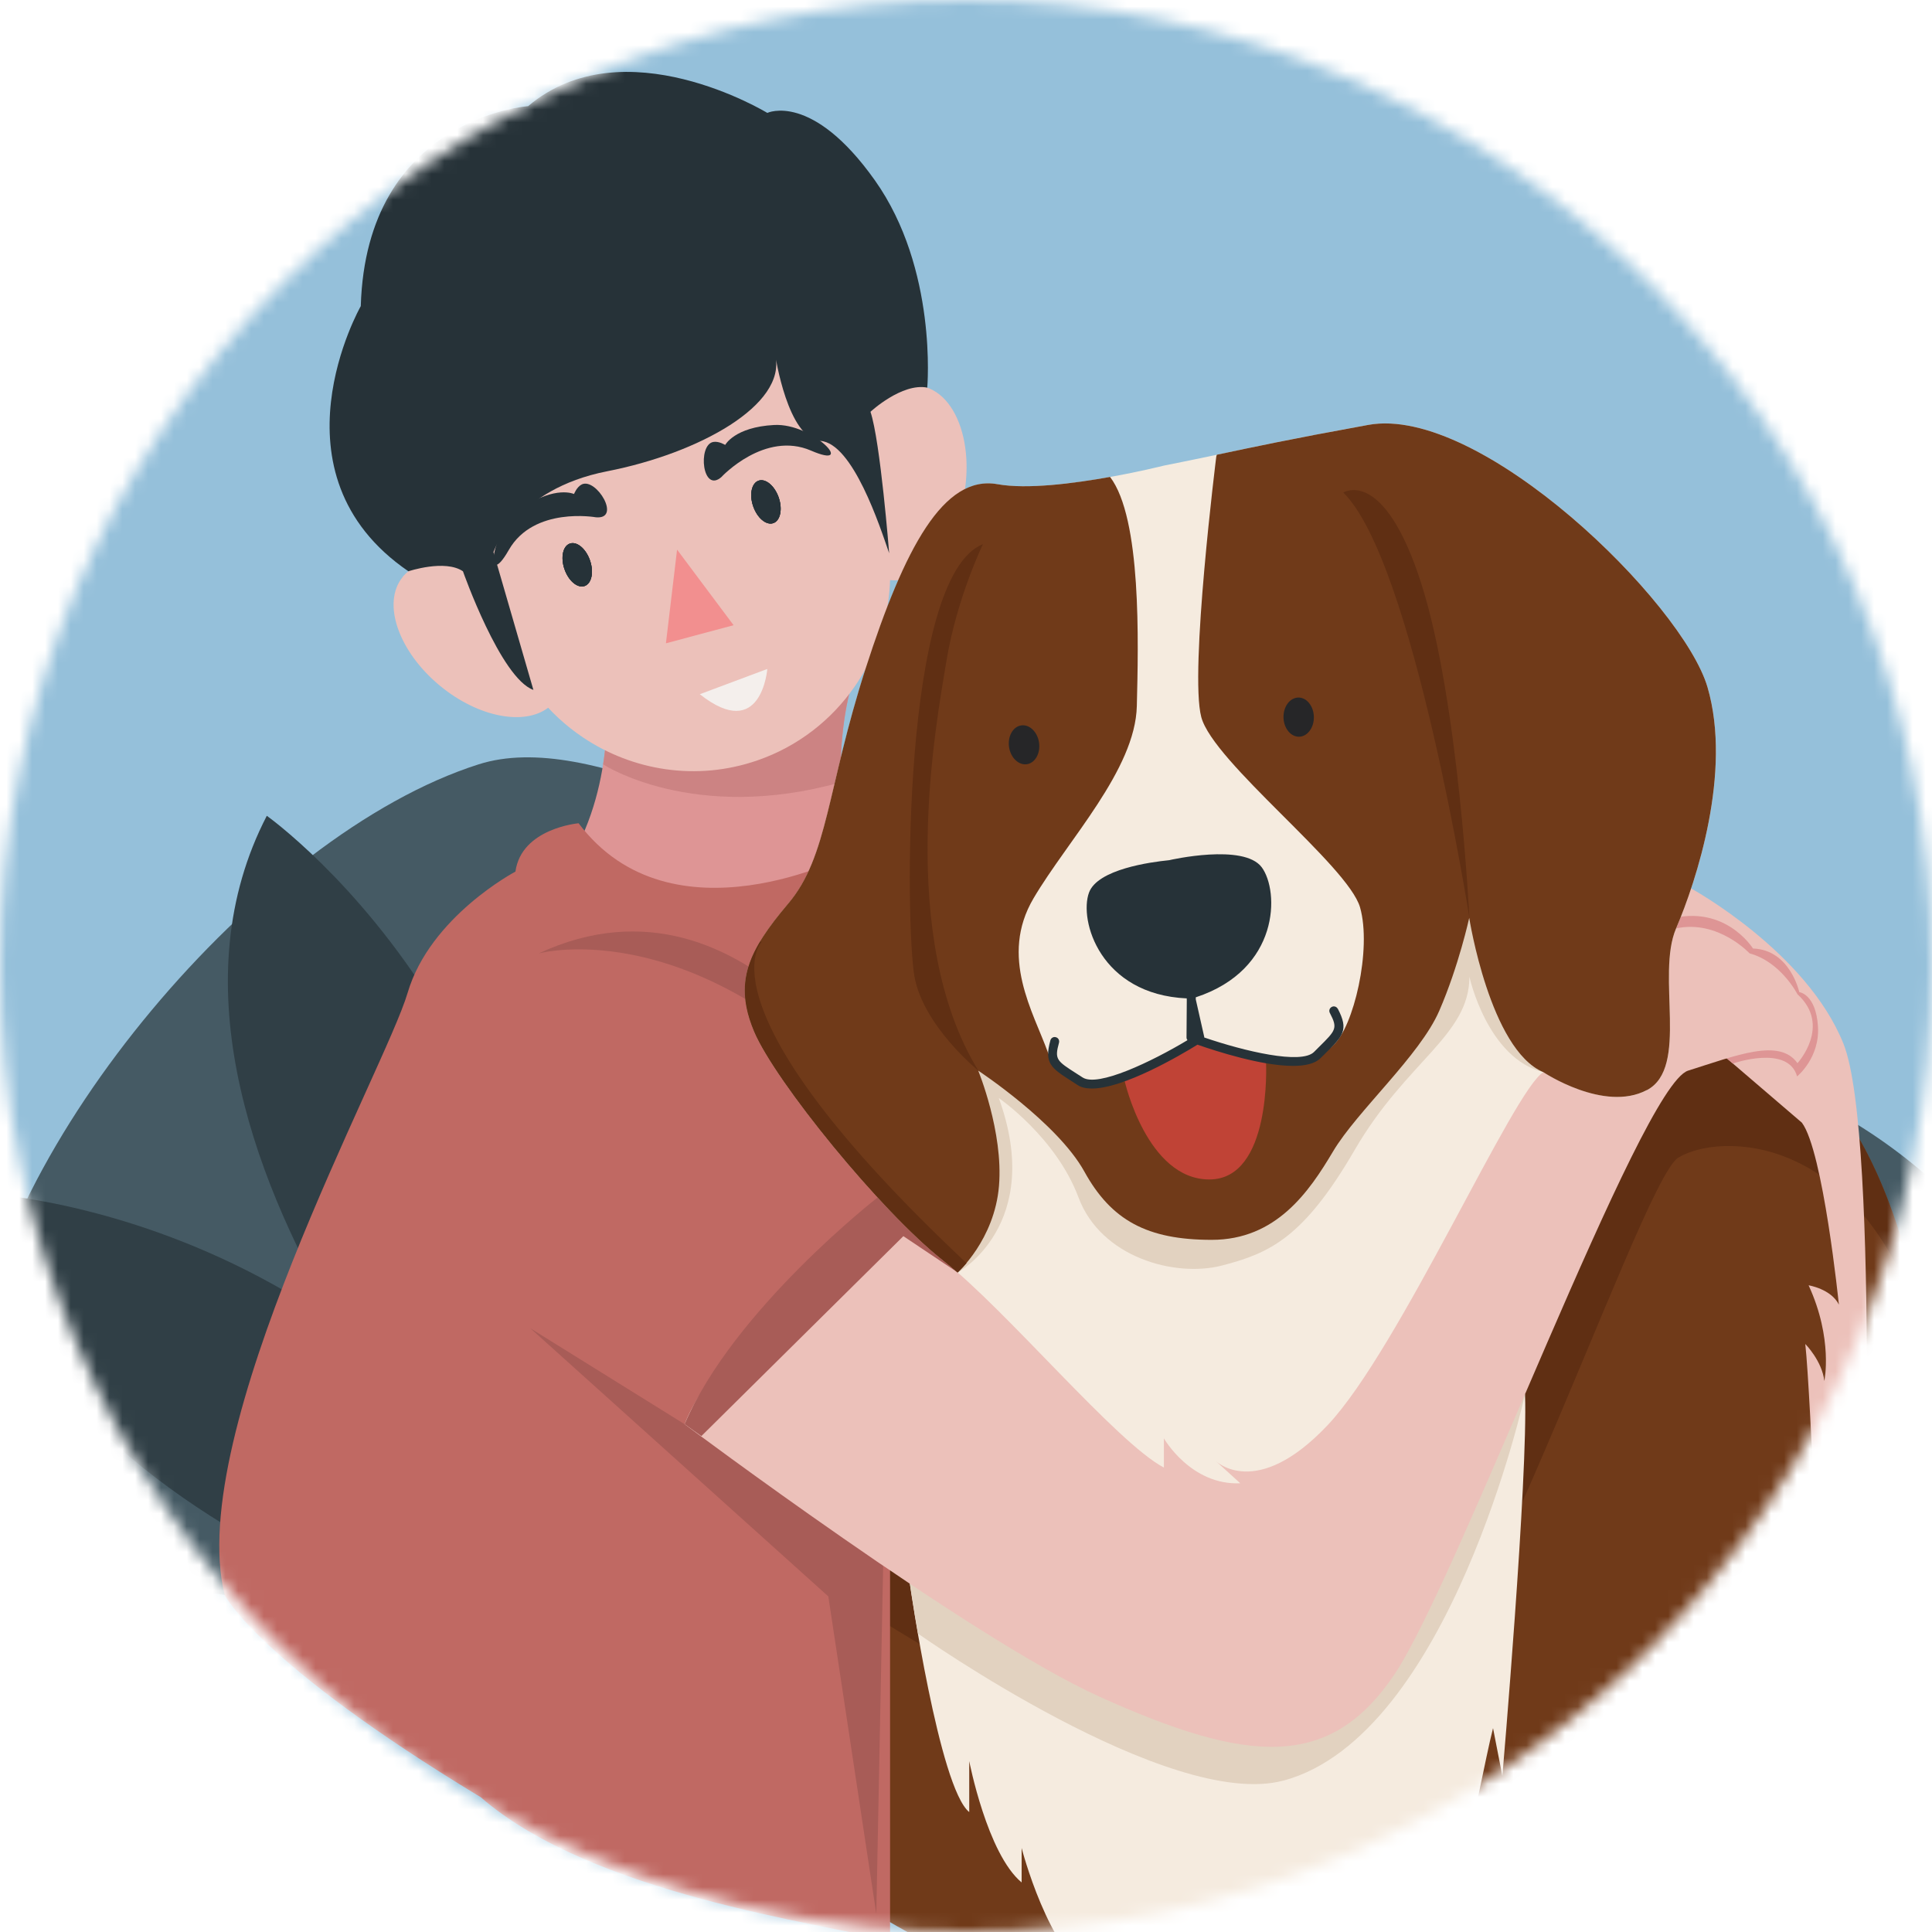 <svg width="150" height="150" viewBox="0 0 150 150" fill="none" xmlns="http://www.w3.org/2000/svg">
<mask id="mask0_1862_2277" style="mask-type:alpha" maskUnits="userSpaceOnUse" x="0" y="0" width="150" height="150">
<circle cx="75" cy="75" r="75" fill="#D9D9D9"/>
</mask>
<g mask="url(#mask0_1862_2277)">
<circle cx="79.884" cy="83.372" r="91.046" fill="#95C0DA"/>
<path d="M20.017 124.056C20.017 124.056 -3.683 123.331 -2.009 106.252C-0.335 89.173 20.01 64.789 37.172 59.34C54.335 53.891 93.154 91.615 119.84 83.243C146.526 74.87 177.572 115.684 150.537 124.405C123.503 133.126 122.707 150.568 96.942 145.336C71.177 140.103 38.268 121.963 20.017 124.056Z" fill="#455A64"/>
<path d="M48.035 130.399C48.035 130.399 1.18 120.848 -2.009 92.599C-2.009 92.599 32.407 93.527 48.035 130.406V130.399Z" fill="#303F46"/>
<path d="M41.254 122.599C41.254 122.599 7.633 88.587 20.715 63.338C20.715 63.338 48.789 83.257 41.254 122.599Z" fill="#303F46"/>
<path d="M68.038 148.594C68.038 148.594 91.41 163.65 113.213 156.324C135.015 148.998 137.282 127.894 150.538 124.405C150.538 124.405 153.154 84.791 133.619 79.322L68.568 121.566L68.038 148.601V148.594Z" fill="#703A19"/>
<path d="M133.619 79.322L68.568 121.566L68.484 125.863C68.484 125.863 94.549 142.377 103.445 139.935C112.34 137.494 127.166 91.796 130.305 89.877C133.445 87.959 144.329 87.784 149.261 103.133C149.261 103.133 149.261 103.133 149.261 103.14C147.398 92.787 143.143 81.994 133.612 79.322H133.619Z" fill="#602F13"/>
<path d="M70.64 122.961C70.64 122.961 72.921 138.826 75.251 140.689V136.733C75.251 136.733 76.647 143.94 79.319 146.152V143.48C79.319 143.48 81.412 151.622 84.9 153.477V151.036C84.9 151.036 88.968 156.498 92.107 158.012V155.57C92.107 155.57 95.944 162.198 102.572 162.429L101.177 160.105C101.177 160.105 102.921 162.317 107.575 158.71C112.228 155.103 114.754 138.708 115.919 134.173L116.644 137.891C116.644 137.891 118.647 114.645 118.402 108.247C118.402 108.247 99.788 125.452 91.068 121.615C82.347 117.777 70.647 122.954 70.647 122.954L70.64 122.961Z" fill="#F5EBDF"/>
<path d="M99.649 138.247C112.577 134.759 118.402 108.254 118.402 108.254C118.402 108.254 99.788 125.459 91.067 121.622C82.347 117.784 70.647 122.961 70.647 122.961C70.647 122.961 70.877 124.58 71.274 126.833C71.274 126.833 90.802 140.633 99.656 138.24L99.649 138.247Z" fill="#E2D2C0"/>
<path d="M47.105 54.827C47.105 54.827 47.684 63.366 42.515 69.059C42.515 69.059 51.633 80.801 58.791 81.038C65.943 81.268 66.64 73.482 66.64 73.482C66.64 73.482 63.48 59.292 66.64 51.659L47.105 54.827Z" fill="#DE9595"/>
<path d="M47.105 54.826C47.105 54.826 47.238 56.731 46.826 59.347C46.826 59.347 53.831 63.931 65.238 60.749C65.238 57.505 65.58 54.219 66.64 51.666L47.105 54.833V54.826Z" fill="#CC8383"/>
<path d="M74.874 38.285C75.027 37.364 75.076 36.471 75.027 35.619C74.894 33.268 74.022 31.322 72.683 30.443C72.327 30.212 71.943 30.045 71.525 29.975C69.557 29.64 67.534 31.35 66.383 34.05C66.041 34.859 65.769 35.752 65.609 36.708C64.904 40.866 66.404 44.584 68.964 45.024C69.013 45.031 69.062 45.024 69.111 45.038C71.629 45.338 74.19 42.366 74.881 38.291L74.874 38.285Z" fill="#ECC1BA"/>
<path d="M31.268 44.794C29.622 46.803 30.934 50.598 34.192 53.27C37.157 55.698 40.708 56.354 42.564 54.945C42.752 54.805 42.927 54.652 43.073 54.464C44.72 52.454 43.408 48.659 40.15 45.987C39.306 45.296 38.413 44.752 37.527 44.354C34.987 43.21 32.482 43.301 31.262 44.794H31.268Z" fill="#ECC1BA"/>
<path d="M58.792 59.041C61.987 57.938 64.569 55.88 66.355 53.306C69.048 49.426 69.934 44.375 68.281 39.568L62.002 21.359L33.041 31.343L39.32 49.552C40.45 52.831 42.592 55.461 45.264 57.254C49.115 59.836 54.076 60.666 58.792 59.041Z" fill="#ECC1BA"/>
<path d="M56.038 37.008C56.038 37.008 59.373 33.435 62.966 34.984C66.559 36.54 63.168 32.836 60.105 32.996C57.035 33.157 56.303 34.545 56.303 34.545C56.303 34.545 55.807 34.231 55.368 34.315C54.147 34.559 54.531 38.389 56.045 37.008H56.038Z" fill="#263238"/>
<path d="M46.256 40.161C46.256 40.161 41.442 39.303 39.502 42.701C37.563 46.099 38.051 41.103 40.597 39.394C43.151 37.685 44.567 38.355 44.567 38.355C44.567 38.355 44.777 37.803 45.174 37.608C46.297 37.071 48.293 40.364 46.249 40.161H46.256Z" fill="#263238"/>
<path d="M54.334 53.899L59.574 51.938C59.574 51.938 59.127 57.694 54.334 53.899Z" fill="#F4EFEC"/>
<path d="M38.315 42.854C38.315 42.854 40.011 37.985 47.141 36.589C54.264 35.194 61.066 31.44 60.194 27.603C60.194 27.603 61.164 34.057 63.69 34.231C66.215 34.406 68.315 40.866 69.034 42.952C69.034 42.952 68.35 34.245 67.583 31.971C67.583 31.971 70.017 29.71 71.992 30.094C71.992 30.094 72.808 20.885 67.924 13.999C63.041 7.113 59.573 8.766 59.573 8.766C59.573 8.766 48.417 1.964 41.001 8.243C41.001 8.243 28.443 9.115 28.011 23.766C28.011 23.766 20.601 36.757 31.708 44.354C31.708 44.354 34.548 43.406 35.943 44.354C35.943 44.354 38.866 52.657 41.413 53.564L38.308 42.854H38.315Z" fill="#263238"/>
<path d="M44.93 63.917C44.93 63.917 40.486 64.294 40.018 67.671C40.018 67.671 33.39 71.159 31.646 77.089C29.902 83.019 14.301 111.168 17.441 123.837C17.441 123.837 20.016 129.07 37.324 139.535C45.996 147.091 63.753 149.302 69.104 150.698V94.008L65.944 66.352C65.944 66.352 52.165 73.538 44.923 63.917H44.93Z" fill="#C06963"/>
<path d="M53.148 110.571L41.176 103.127L64.311 123.945L68.036 148.594L68.567 121.566L53.148 110.571Z" fill="#A85C57"/>
<path d="M41.817 74.027C41.817 74.027 54.592 70.454 69.103 87.199C69.103 87.199 58.387 66.317 41.817 74.027Z" fill="#A85C57"/>
<path d="M131.301 68.982C131.301 68.982 140.253 73.866 143.127 81.038C146.001 88.21 144.613 127.531 144.613 127.531C144.613 127.531 142.569 129.324 141.474 130.615C141.474 130.615 140.594 108.184 140.162 104.347C140.162 104.347 141.467 105.659 141.641 107.222C141.641 107.222 142.339 103.963 140.42 99.791C140.42 99.791 142.164 100.07 142.771 101.291C142.771 101.291 141.55 89.347 139.897 87.163L127.688 76.698C127.688 76.698 128.713 69.624 131.294 68.975L131.301 68.982Z" fill="#ECC1BA"/>
<path d="M139.527 83.57C139.527 83.57 141.306 82.133 141.146 79.684C140.985 77.173 139.694 77.026 139.694 77.026C139.694 77.026 138.983 73.74 136.101 73.642C136.101 73.642 133.778 69.903 129.104 71.515C128.113 73.775 127.688 76.705 127.688 76.705L134.532 82.573C134.532 82.573 138.829 81.066 139.527 83.577V83.57Z" fill="#DE9595"/>
<path d="M53.148 110.57C53.148 110.57 75.362 127.217 85.367 131.731C96.948 136.963 103.276 137.431 108.272 129.987C113.274 122.543 127.339 84.289 131.065 83.124C134.783 81.959 138.16 80.563 139.555 82.545C139.555 82.545 142.228 79.635 139.555 77.194C139.555 77.194 138.279 74.682 135.837 74.019C135.837 74.019 133.395 71.382 130.137 72.08C126.879 72.777 117.809 83.012 114.09 89.403C110.372 95.801 99.537 112.545 95.532 111.61C91.528 110.675 69.111 92.305 69.111 92.305C69.111 92.305 55.59 104.166 53.155 110.563L53.148 110.57Z" fill="#ECC1BA"/>
<path d="M54.453 111.498L70.137 95.975L74.358 98.8L68.141 92.968C68.141 92.968 56.923 101.703 53.155 110.57L54.453 111.498Z" fill="#A85C57"/>
<path d="M94.423 113.459L94.374 113.417C94.374 113.417 94.388 113.431 94.423 113.459Z" fill="#F5EBDF"/>
<path d="M90.364 36.15C90.364 36.15 81.643 38.347 77.457 37.601C73.271 36.847 70.236 42.541 67.215 51.903C64.201 61.266 64.306 66.499 61.201 70.161C58.097 73.824 56.946 76.266 58.564 80.103C60.19 83.941 68.388 94.057 73.271 97.894C78.155 101.731 86.701 112.022 90.364 113.94V111.673C90.364 111.673 92.457 115.336 96.294 115.161L94.376 113.417C94.376 113.417 97.515 116.557 103.097 110.627C108.678 104.696 117.574 84.464 119.841 83.243C119.841 83.243 124.55 86.382 127.864 84.638C131.178 82.894 128.562 75.743 130.132 72.08C131.701 68.417 134.492 59.941 132.574 53.361C130.655 46.789 114.957 31.406 106.236 32.989C97.515 34.58 96.225 34.985 90.364 36.15Z" fill="#F5EBDF"/>
<path d="M74.358 98.801C74.358 98.801 81.126 95.103 77.547 85.252C77.547 85.252 81.991 88.301 83.735 92.969C85.479 97.636 91.235 99.206 94.898 98.25C98.561 97.294 101.198 96.136 105.189 89.264C109.179 82.392 114.084 80.397 114.084 75.834C114.084 75.834 115.479 82.197 119.84 83.243C124.2 84.29 127.689 67.545 127.689 67.545L126.872 58.825L114.084 57.757L105.119 80.369L97.919 87.897L80.686 83.571C80.686 83.571 80.651 76.79 76.319 79.322L71.986 81.848L74.351 98.801H74.358Z" fill="#E2D2C0"/>
<path d="M127.863 84.638C131.177 82.894 128.561 75.743 130.131 72.08C131.701 68.417 134.491 59.941 132.573 53.361C130.654 46.789 114.956 31.406 106.235 32.989C99.956 34.133 97.528 34.664 94.473 35.306L94.431 35.452C94.431 35.452 92.338 52.175 93.266 55.671C94.194 59.173 104.659 67.196 105.594 70.448C106.522 73.706 105.084 79.789 103.508 81.15C103.508 81.15 101.735 83.347 95.526 81.896L87.322 83.933C87.322 83.933 82.487 84.854 81.363 81.722C80.24 78.589 77.568 74.285 80.24 69.75C82.912 65.215 88.145 59.766 88.263 54.819C88.382 49.866 88.64 40.238 86.184 37.029C83.359 37.538 79.731 38.006 77.449 37.594C73.263 36.84 70.228 42.533 67.208 51.896C64.194 61.259 64.298 66.492 61.194 70.154C58.089 73.817 56.938 76.259 58.556 80.096C60.182 83.933 68.38 94.05 73.263 97.887C73.605 98.159 73.968 98.459 74.345 98.794C74.345 98.794 77.212 96.261 77.561 92.075C77.91 87.889 75.949 83.124 75.949 83.124C75.949 83.124 82.096 87.171 84.189 90.959C86.282 94.754 89.073 96.261 94.075 96.261C99.077 96.261 101.631 92.543 103.494 89.403C105.356 86.264 110.24 81.959 111.747 78.471C113.261 74.982 114.07 71.264 114.07 71.264C114.07 71.264 115.682 81.492 119.826 83.243C119.826 83.243 124.535 86.382 127.849 84.638H127.863Z" fill="#703A19"/>
<path d="M75.962 83.131C75.962 83.131 71.699 79.671 71.001 75.834C70.303 71.996 69.954 44.759 76.317 42.248C76.317 42.248 74.287 46.42 73.478 51.331C72.654 56.313 69.585 72.729 75.962 83.131Z" fill="#602F13"/>
<path d="M104.295 38.243C104.295 38.243 107.455 36.199 110.365 45.359C113.274 54.52 114.083 71.264 114.083 71.264C114.083 71.264 109.737 43.587 104.295 38.243Z" fill="#602F13"/>
<path d="M59.141 73.127L59.016 73.106C57.662 75.359 57.411 77.383 58.562 80.103C60.188 83.941 68.385 94.057 73.269 97.894C73.611 98.166 73.974 98.466 74.35 98.801C74.35 98.801 74.636 98.55 75.041 98.069C53.881 78.185 59.141 73.127 59.141 73.127Z" fill="#602F13"/>
<path d="M87.321 83.941C87.321 83.941 89.052 91.573 93.893 91.573C98.735 91.573 98.296 82.545 98.296 82.545L92.826 80.369L87.321 83.941Z" fill="#C04336"/>
<path d="M103.863 78.324C103.772 78.15 103.563 78.087 103.396 78.178C103.221 78.269 103.158 78.478 103.249 78.645C103.87 79.838 103.731 79.978 102.398 81.296L102.021 81.673C101.024 82.671 96.6 81.611 93.496 80.55C93.496 80.536 93.503 80.515 93.496 80.501L92.84 77.592V77.466C92.84 77.466 92.84 77.445 92.84 77.431C99.377 75.283 99.335 69.192 97.961 67.336C96.565 65.459 90.852 66.764 90.775 66.785C89.31 66.931 85.221 67.49 84.552 69.296C83.756 71.445 85.41 77.208 92.142 77.515C92.142 77.55 92.128 77.585 92.142 77.627V77.662L92.121 80.55C92.121 80.627 92.149 80.704 92.198 80.759C89.386 82.441 85.242 84.422 84.056 83.655L83.61 83.369C82.026 82.357 81.865 82.252 82.221 80.955C82.27 80.766 82.165 80.578 81.977 80.529C81.796 80.473 81.6 80.585 81.552 80.773C81.056 82.566 81.607 82.922 83.233 83.962L83.672 84.248C83.958 84.436 84.335 84.513 84.775 84.513C87.231 84.513 91.584 81.966 92.972 81.108C94.451 81.624 97.975 82.762 100.403 82.755C101.324 82.755 102.091 82.587 102.517 82.162L102.893 81.792C104.268 80.431 104.735 79.978 103.87 78.324H103.863Z" fill="#263238"/>
<path d="M80.672 57.66C80.791 58.49 80.365 59.243 79.724 59.334C79.082 59.425 78.461 58.825 78.342 57.995C78.224 57.164 78.649 56.411 79.291 56.32C79.933 56.229 80.554 56.829 80.672 57.66Z" fill="#262628"/>
<path d="M102.008 55.65C102.029 56.488 101.513 57.185 100.864 57.199C100.215 57.213 99.671 56.543 99.65 55.706C99.629 54.869 100.145 54.171 100.794 54.157C101.443 54.143 101.987 54.813 102.008 55.65Z" fill="#262628"/>
<ellipse cx="44.817" cy="43.851" rx="1.047" ry="1.744" transform="rotate(-19.148 44.817 43.851)" fill="#263238"/>
<ellipse cx="44.817" cy="43.851" rx="1.047" ry="1.744" transform="rotate(-19.148 44.817 43.851)" fill="#263238"/>
<ellipse cx="44.817" cy="43.851" rx="1.047" ry="1.744" transform="rotate(-19.148 44.817 43.851)" fill="#263238"/>
<ellipse cx="59.468" cy="38.968" rx="1.047" ry="1.744" transform="rotate(-19.148 59.468 38.968)" fill="#263238"/>
<ellipse cx="59.468" cy="38.968" rx="1.047" ry="1.744" transform="rotate(-19.148 59.468 38.968)" fill="#263238"/>
<ellipse cx="59.468" cy="38.968" rx="1.047" ry="1.744" transform="rotate(-19.148 59.468 38.968)" fill="#263238"/>
<path d="M52.568 42.673L56.955 48.54L51.702 49.947L52.568 42.673Z" fill="#F28F8F"/>
</g>
</svg>
